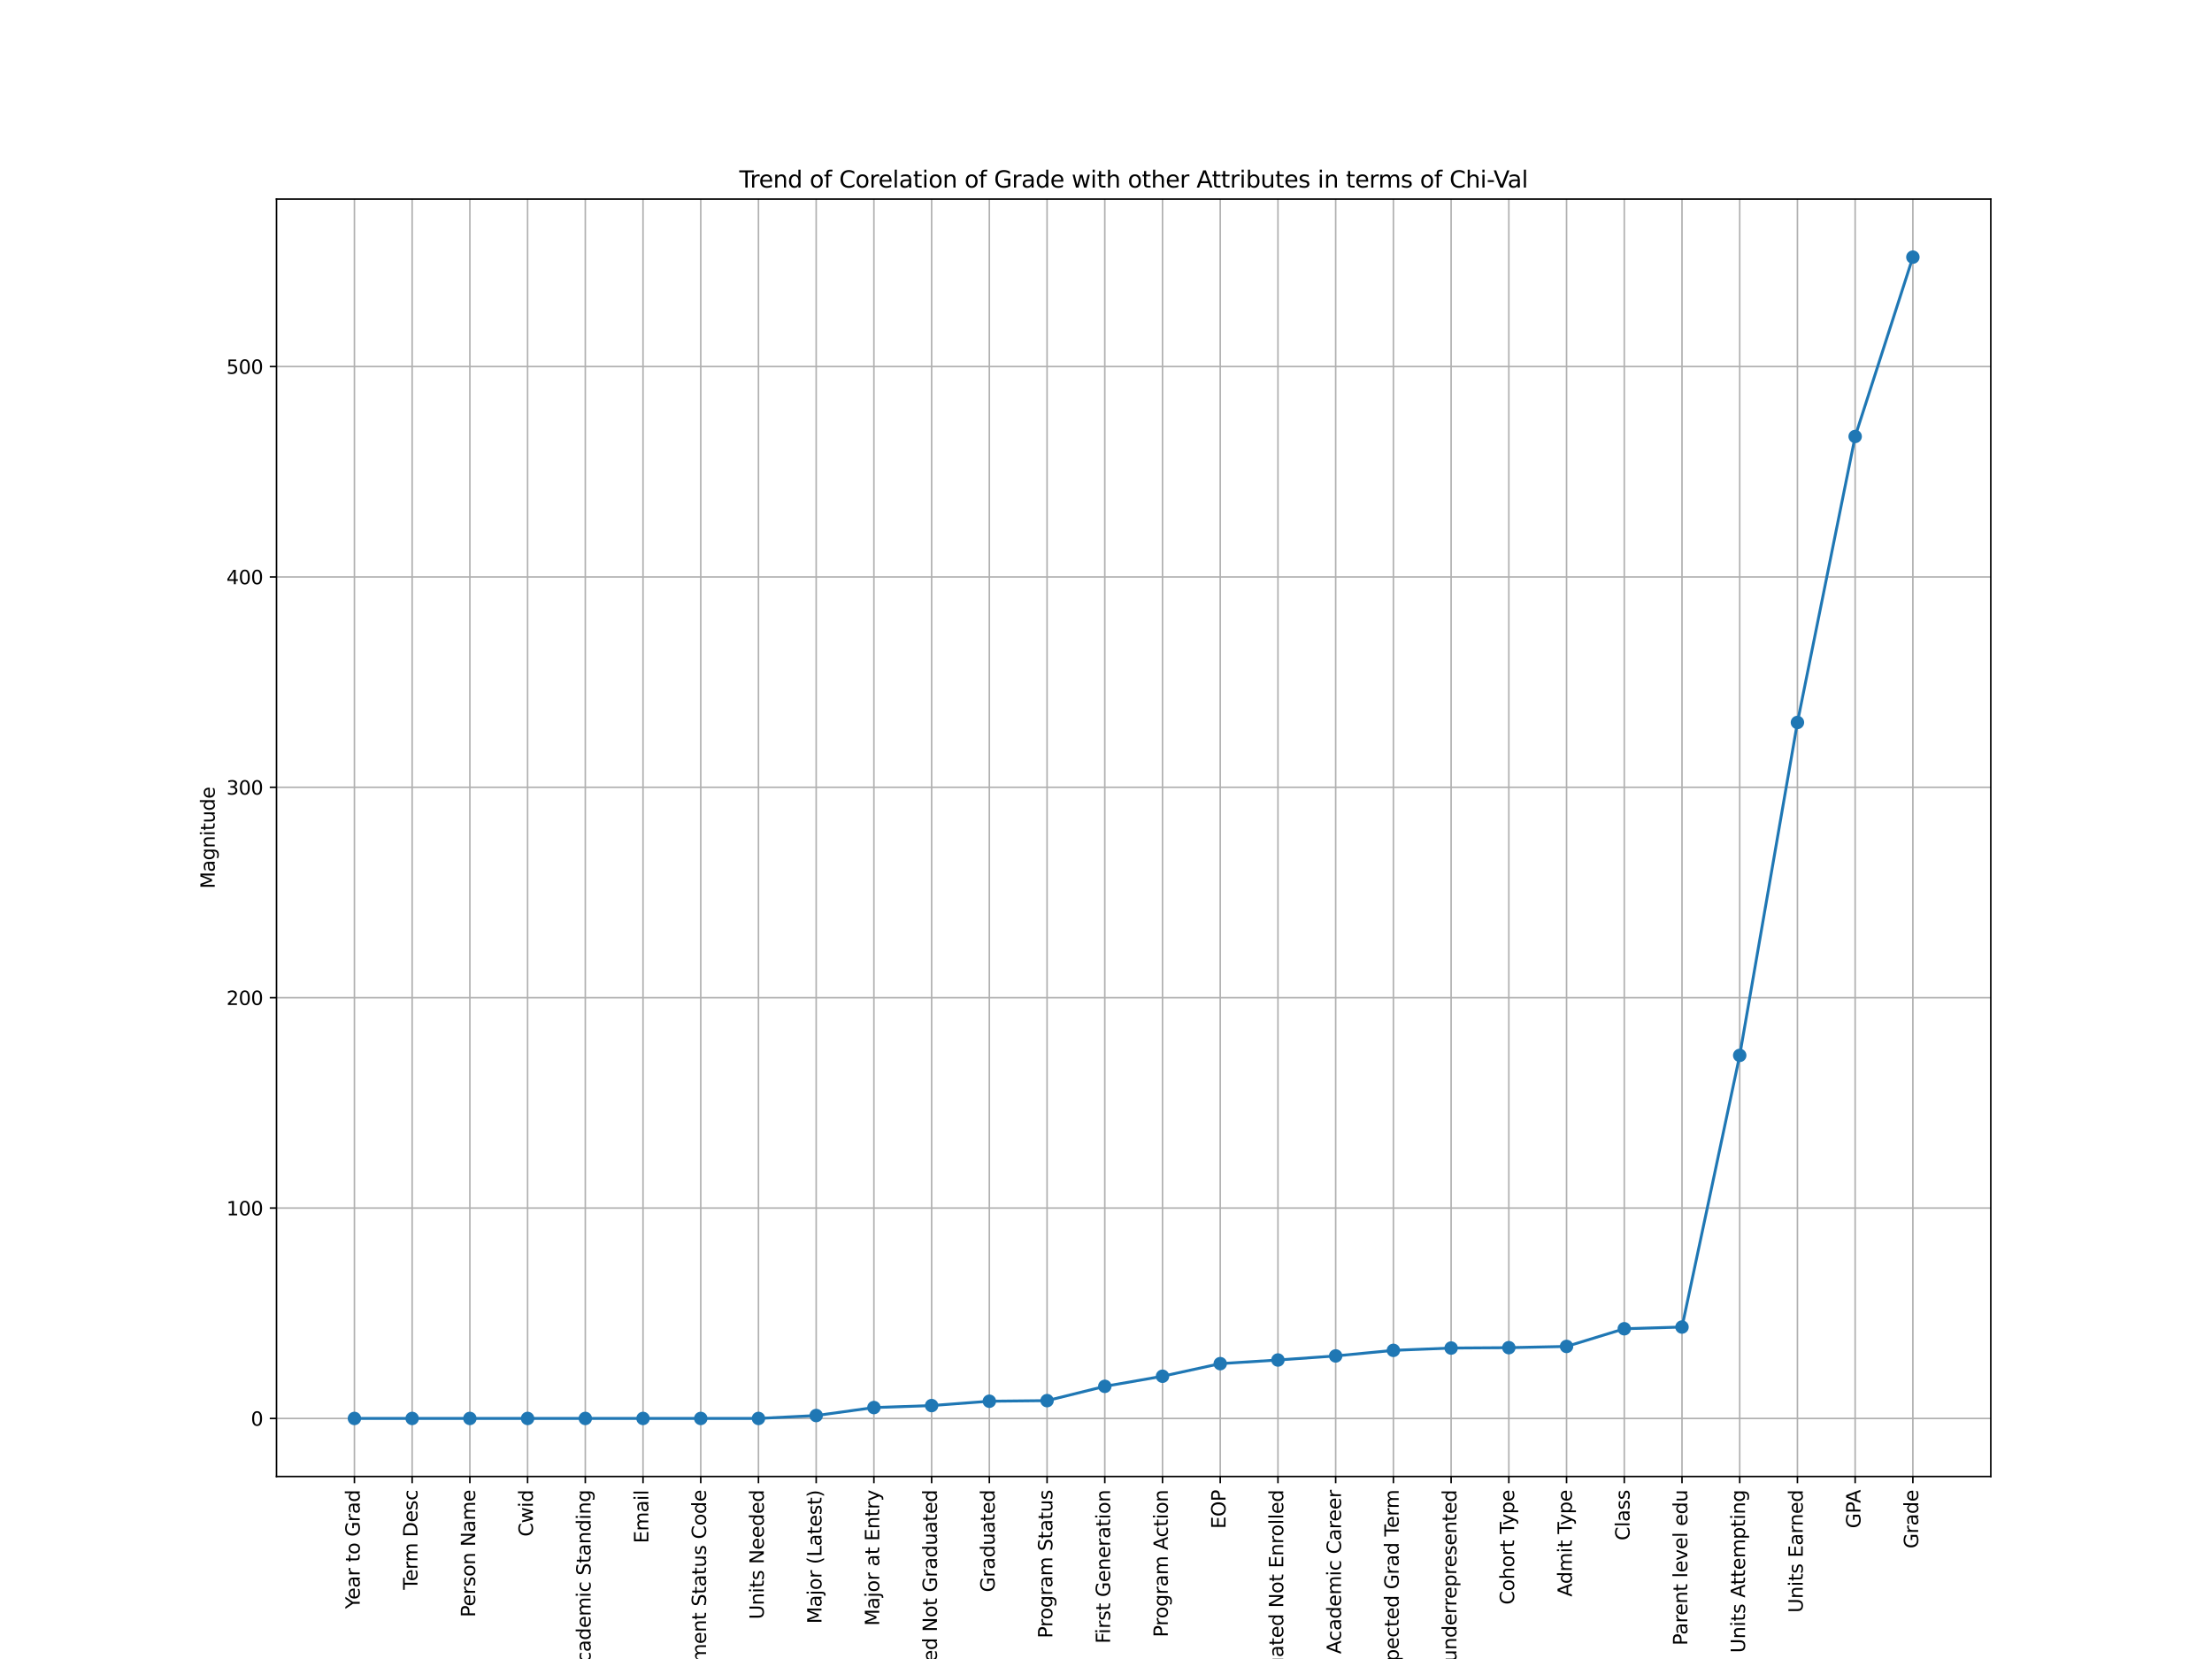 <?xml version="1.0" encoding="utf-8" standalone="no"?>
<!DOCTYPE svg PUBLIC "-//W3C//DTD SVG 1.1//EN"
  "http://www.w3.org/Graphics/SVG/1.1/DTD/svg11.dtd">
<svg xmlns:xlink="http://www.w3.org/1999/xlink" width="1152pt" height="864pt" viewBox="0 0 1152 864" xmlns="http://www.w3.org/2000/svg" version="1.1">
 <defs>
  <style type="text/css">*{stroke-linejoin: round; stroke-linecap: butt}</style>
 </defs>
 <g id="figure_1">
  <g id="patch_1">
   <path d="M 0 864 
L 1152 864 
L 1152 0 
L 0 0 
z
" style="fill: #ffffff"/>
  </g>
  <g id="axes_1">
   <g id="patch_2">
    <path d="M 144 768.96 
L 1036.8 768.96 
L 1036.8 103.68 
L 144 103.68 
z
" style="fill: #ffffff"/>
   </g>
   <g id="matplotlib.axis_1">
    <g id="xtick_1">
     <g id="line2d_1">
      <path d="M 184.582 768.96 
L 184.582 103.68 
" clip-path="url(#pc6166ad519)" style="fill: none; stroke: #b0b0b0; stroke-width: 0.8; stroke-linecap: square"/>
     </g>
     <g id="line2d_2">
      <defs>
       <path id="m2b6455d838" d="M 0 0 
L 0 3.5 
" style="stroke: #000000; stroke-width: 0.8"/>
      </defs>
      <g>
       <use xlink:href="#m2b6455d838" x="184.582" y="768.96" style="stroke: #000000; stroke-width: 0.8"/>
      </g>
     </g>
     <g id="text_1">
      <!-- Year to Grad -->
      <g transform="translate(187.341 837.866) rotate(-90) scale(0.1 -0.1)">
       <defs>
        <path id="DejaVuSans-59" d="M -13 4666 
L 666 4666 
L 1959 2747 
L 3244 4666 
L 3922 4666 
L 2272 2222 
L 2272 0 
L 1638 0 
L 1638 2222 
L -13 4666 
z
" transform="scale(0.016)"/>
        <path id="DejaVuSans-65" d="M 3597 1894 
L 3597 1613 
L 953 1613 
Q 991 1019 1311 708 
Q 1631 397 2203 397 
Q 2534 397 2845 478 
Q 3156 559 3463 722 
L 3463 178 
Q 3153 47 2828 -22 
Q 2503 -91 2169 -91 
Q 1331 -91 842 396 
Q 353 884 353 1716 
Q 353 2575 817 3079 
Q 1281 3584 2069 3584 
Q 2775 3584 3186 3129 
Q 3597 2675 3597 1894 
z
M 3022 2063 
Q 3016 2534 2758 2815 
Q 2500 3097 2075 3097 
Q 1594 3097 1305 2825 
Q 1016 2553 972 2059 
L 3022 2063 
z
" transform="scale(0.016)"/>
        <path id="DejaVuSans-61" d="M 2194 1759 
Q 1497 1759 1228 1600 
Q 959 1441 959 1056 
Q 959 750 1161 570 
Q 1363 391 1709 391 
Q 2188 391 2477 730 
Q 2766 1069 2766 1631 
L 2766 1759 
L 2194 1759 
z
M 3341 1997 
L 3341 0 
L 2766 0 
L 2766 531 
Q 2569 213 2275 61 
Q 1981 -91 1556 -91 
Q 1019 -91 701 211 
Q 384 513 384 1019 
Q 384 1609 779 1909 
Q 1175 2209 1959 2209 
L 2766 2209 
L 2766 2266 
Q 2766 2663 2505 2880 
Q 2244 3097 1772 3097 
Q 1472 3097 1187 3025 
Q 903 2953 641 2809 
L 641 3341 
Q 956 3463 1253 3523 
Q 1550 3584 1831 3584 
Q 2591 3584 2966 3190 
Q 3341 2797 3341 1997 
z
" transform="scale(0.016)"/>
        <path id="DejaVuSans-72" d="M 2631 2963 
Q 2534 3019 2420 3045 
Q 2306 3072 2169 3072 
Q 1681 3072 1420 2755 
Q 1159 2438 1159 1844 
L 1159 0 
L 581 0 
L 581 3500 
L 1159 3500 
L 1159 2956 
Q 1341 3275 1631 3429 
Q 1922 3584 2338 3584 
Q 2397 3584 2469 3576 
Q 2541 3569 2628 3553 
L 2631 2963 
z
" transform="scale(0.016)"/>
        <path id="DejaVuSans-20" transform="scale(0.016)"/>
        <path id="DejaVuSans-74" d="M 1172 4494 
L 1172 3500 
L 2356 3500 
L 2356 3053 
L 1172 3053 
L 1172 1153 
Q 1172 725 1289 603 
Q 1406 481 1766 481 
L 2356 481 
L 2356 0 
L 1766 0 
Q 1100 0 847 248 
Q 594 497 594 1153 
L 594 3053 
L 172 3053 
L 172 3500 
L 594 3500 
L 594 4494 
L 1172 4494 
z
" transform="scale(0.016)"/>
        <path id="DejaVuSans-6f" d="M 1959 3097 
Q 1497 3097 1228 2736 
Q 959 2375 959 1747 
Q 959 1119 1226 758 
Q 1494 397 1959 397 
Q 2419 397 2687 759 
Q 2956 1122 2956 1747 
Q 2956 2369 2687 2733 
Q 2419 3097 1959 3097 
z
M 1959 3584 
Q 2709 3584 3137 3096 
Q 3566 2609 3566 1747 
Q 3566 888 3137 398 
Q 2709 -91 1959 -91 
Q 1206 -91 779 398 
Q 353 888 353 1747 
Q 353 2609 779 3096 
Q 1206 3584 1959 3584 
z
" transform="scale(0.016)"/>
        <path id="DejaVuSans-47" d="M 3809 666 
L 3809 1919 
L 2778 1919 
L 2778 2438 
L 4434 2438 
L 4434 434 
Q 4069 175 3628 42 
Q 3188 -91 2688 -91 
Q 1594 -91 976 548 
Q 359 1188 359 2328 
Q 359 3472 976 4111 
Q 1594 4750 2688 4750 
Q 3144 4750 3555 4637 
Q 3966 4525 4313 4306 
L 4313 3634 
Q 3963 3931 3569 4081 
Q 3175 4231 2741 4231 
Q 1884 4231 1454 3753 
Q 1025 3275 1025 2328 
Q 1025 1384 1454 906 
Q 1884 428 2741 428 
Q 3075 428 3337 486 
Q 3600 544 3809 666 
z
" transform="scale(0.016)"/>
        <path id="DejaVuSans-64" d="M 2906 2969 
L 2906 4863 
L 3481 4863 
L 3481 0 
L 2906 0 
L 2906 525 
Q 2725 213 2448 61 
Q 2172 -91 1784 -91 
Q 1150 -91 751 415 
Q 353 922 353 1747 
Q 353 2572 751 3078 
Q 1150 3584 1784 3584 
Q 2172 3584 2448 3432 
Q 2725 3281 2906 2969 
z
M 947 1747 
Q 947 1113 1208 752 
Q 1469 391 1925 391 
Q 2381 391 2643 752 
Q 2906 1113 2906 1747 
Q 2906 2381 2643 2742 
Q 2381 3103 1925 3103 
Q 1469 3103 1208 2742 
Q 947 2381 947 1747 
z
" transform="scale(0.016)"/>
       </defs>
       <use xlink:href="#DejaVuSans-59"/>
       <use xlink:href="#DejaVuSans-65" x="47.834"/>
       <use xlink:href="#DejaVuSans-61" x="109.357"/>
       <use xlink:href="#DejaVuSans-72" x="170.637"/>
       <use xlink:href="#DejaVuSans-20" x="211.75"/>
       <use xlink:href="#DejaVuSans-74" x="243.537"/>
       <use xlink:href="#DejaVuSans-6f" x="282.746"/>
       <use xlink:href="#DejaVuSans-20" x="343.928"/>
       <use xlink:href="#DejaVuSans-47" x="375.715"/>
       <use xlink:href="#DejaVuSans-72" x="453.205"/>
       <use xlink:href="#DejaVuSans-61" x="494.318"/>
       <use xlink:href="#DejaVuSans-64" x="555.598"/>
      </g>
     </g>
    </g>
    <g id="xtick_2">
     <g id="line2d_3">
      <path d="M 214.642 768.96 
L 214.642 103.68 
" clip-path="url(#pc6166ad519)" style="fill: none; stroke: #b0b0b0; stroke-width: 0.8; stroke-linecap: square"/>
     </g>
     <g id="line2d_4">
      <g>
       <use xlink:href="#m2b6455d838" x="214.642" y="768.96" style="stroke: #000000; stroke-width: 0.8"/>
      </g>
     </g>
     <g id="text_2">
      <!-- Term Desc -->
      <g transform="translate(217.402 827.937) rotate(-90) scale(0.1 -0.1)">
       <defs>
        <path id="DejaVuSans-54" d="M -19 4666 
L 3928 4666 
L 3928 4134 
L 2272 4134 
L 2272 0 
L 1638 0 
L 1638 4134 
L -19 4134 
L -19 4666 
z
" transform="scale(0.016)"/>
        <path id="DejaVuSans-6d" d="M 3328 2828 
Q 3544 3216 3844 3400 
Q 4144 3584 4550 3584 
Q 5097 3584 5394 3201 
Q 5691 2819 5691 2113 
L 5691 0 
L 5113 0 
L 5113 2094 
Q 5113 2597 4934 2840 
Q 4756 3084 4391 3084 
Q 3944 3084 3684 2787 
Q 3425 2491 3425 1978 
L 3425 0 
L 2847 0 
L 2847 2094 
Q 2847 2600 2669 2842 
Q 2491 3084 2119 3084 
Q 1678 3084 1418 2786 
Q 1159 2488 1159 1978 
L 1159 0 
L 581 0 
L 581 3500 
L 1159 3500 
L 1159 2956 
Q 1356 3278 1631 3431 
Q 1906 3584 2284 3584 
Q 2666 3584 2933 3390 
Q 3200 3197 3328 2828 
z
" transform="scale(0.016)"/>
        <path id="DejaVuSans-44" d="M 1259 4147 
L 1259 519 
L 2022 519 
Q 2988 519 3436 956 
Q 3884 1394 3884 2338 
Q 3884 3275 3436 3711 
Q 2988 4147 2022 4147 
L 1259 4147 
z
M 628 4666 
L 1925 4666 
Q 3281 4666 3915 4102 
Q 4550 3538 4550 2338 
Q 4550 1131 3912 565 
Q 3275 0 1925 0 
L 628 0 
L 628 4666 
z
" transform="scale(0.016)"/>
        <path id="DejaVuSans-73" d="M 2834 3397 
L 2834 2853 
Q 2591 2978 2328 3040 
Q 2066 3103 1784 3103 
Q 1356 3103 1142 2972 
Q 928 2841 928 2578 
Q 928 2378 1081 2264 
Q 1234 2150 1697 2047 
L 1894 2003 
Q 2506 1872 2764 1633 
Q 3022 1394 3022 966 
Q 3022 478 2636 193 
Q 2250 -91 1575 -91 
Q 1294 -91 989 -36 
Q 684 19 347 128 
L 347 722 
Q 666 556 975 473 
Q 1284 391 1588 391 
Q 1994 391 2212 530 
Q 2431 669 2431 922 
Q 2431 1156 2273 1281 
Q 2116 1406 1581 1522 
L 1381 1569 
Q 847 1681 609 1914 
Q 372 2147 372 2553 
Q 372 3047 722 3315 
Q 1072 3584 1716 3584 
Q 2034 3584 2315 3537 
Q 2597 3491 2834 3397 
z
" transform="scale(0.016)"/>
        <path id="DejaVuSans-63" d="M 3122 3366 
L 3122 2828 
Q 2878 2963 2633 3030 
Q 2388 3097 2138 3097 
Q 1578 3097 1268 2742 
Q 959 2388 959 1747 
Q 959 1106 1268 751 
Q 1578 397 2138 397 
Q 2388 397 2633 464 
Q 2878 531 3122 666 
L 3122 134 
Q 2881 22 2623 -34 
Q 2366 -91 2075 -91 
Q 1284 -91 818 406 
Q 353 903 353 1747 
Q 353 2603 823 3093 
Q 1294 3584 2113 3584 
Q 2378 3584 2631 3529 
Q 2884 3475 3122 3366 
z
" transform="scale(0.016)"/>
       </defs>
       <use xlink:href="#DejaVuSans-54"/>
       <use xlink:href="#DejaVuSans-65" x="44.084"/>
       <use xlink:href="#DejaVuSans-72" x="105.607"/>
       <use xlink:href="#DejaVuSans-6d" x="144.971"/>
       <use xlink:href="#DejaVuSans-20" x="242.383"/>
       <use xlink:href="#DejaVuSans-44" x="274.17"/>
       <use xlink:href="#DejaVuSans-65" x="351.172"/>
       <use xlink:href="#DejaVuSans-73" x="412.695"/>
       <use xlink:href="#DejaVuSans-63" x="464.795"/>
      </g>
     </g>
    </g>
    <g id="xtick_3">
     <g id="line2d_5">
      <path d="M 244.703 768.96 
L 244.703 103.68 
" clip-path="url(#pc6166ad519)" style="fill: none; stroke: #b0b0b0; stroke-width: 0.8; stroke-linecap: square"/>
     </g>
     <g id="line2d_6">
      <g>
       <use xlink:href="#m2b6455d838" x="244.703" y="768.96" style="stroke: #000000; stroke-width: 0.8"/>
      </g>
     </g>
     <g id="text_3">
      <!-- Person Name -->
      <g transform="translate(247.462 842.238) rotate(-90) scale(0.1 -0.1)">
       <defs>
        <path id="DejaVuSans-50" d="M 1259 4147 
L 1259 2394 
L 2053 2394 
Q 2494 2394 2734 2622 
Q 2975 2850 2975 3272 
Q 2975 3691 2734 3919 
Q 2494 4147 2053 4147 
L 1259 4147 
z
M 628 4666 
L 2053 4666 
Q 2838 4666 3239 4311 
Q 3641 3956 3641 3272 
Q 3641 2581 3239 2228 
Q 2838 1875 2053 1875 
L 1259 1875 
L 1259 0 
L 628 0 
L 628 4666 
z
" transform="scale(0.016)"/>
        <path id="DejaVuSans-6e" d="M 3513 2113 
L 3513 0 
L 2938 0 
L 2938 2094 
Q 2938 2591 2744 2837 
Q 2550 3084 2163 3084 
Q 1697 3084 1428 2787 
Q 1159 2491 1159 1978 
L 1159 0 
L 581 0 
L 581 3500 
L 1159 3500 
L 1159 2956 
Q 1366 3272 1645 3428 
Q 1925 3584 2291 3584 
Q 2894 3584 3203 3211 
Q 3513 2838 3513 2113 
z
" transform="scale(0.016)"/>
        <path id="DejaVuSans-4e" d="M 628 4666 
L 1478 4666 
L 3547 763 
L 3547 4666 
L 4159 4666 
L 4159 0 
L 3309 0 
L 1241 3903 
L 1241 0 
L 628 0 
L 628 4666 
z
" transform="scale(0.016)"/>
       </defs>
       <use xlink:href="#DejaVuSans-50"/>
       <use xlink:href="#DejaVuSans-65" x="56.678"/>
       <use xlink:href="#DejaVuSans-72" x="118.201"/>
       <use xlink:href="#DejaVuSans-73" x="159.314"/>
       <use xlink:href="#DejaVuSans-6f" x="211.414"/>
       <use xlink:href="#DejaVuSans-6e" x="272.596"/>
       <use xlink:href="#DejaVuSans-20" x="335.975"/>
       <use xlink:href="#DejaVuSans-4e" x="367.762"/>
       <use xlink:href="#DejaVuSans-61" x="442.566"/>
       <use xlink:href="#DejaVuSans-6d" x="503.846"/>
       <use xlink:href="#DejaVuSans-65" x="601.258"/>
      </g>
     </g>
    </g>
    <g id="xtick_4">
     <g id="line2d_7">
      <path d="M 274.764 768.96 
L 274.764 103.68 
" clip-path="url(#pc6166ad519)" style="fill: none; stroke: #b0b0b0; stroke-width: 0.8; stroke-linecap: square"/>
     </g>
     <g id="line2d_8">
      <g>
       <use xlink:href="#m2b6455d838" x="274.764" y="768.96" style="stroke: #000000; stroke-width: 0.8"/>
      </g>
     </g>
     <g id="text_4">
      <!-- Cwid -->
      <g transform="translate(277.523 800.247) rotate(-90) scale(0.1 -0.1)">
       <defs>
        <path id="DejaVuSans-43" d="M 4122 4306 
L 4122 3641 
Q 3803 3938 3442 4084 
Q 3081 4231 2675 4231 
Q 1875 4231 1450 3742 
Q 1025 3253 1025 2328 
Q 1025 1406 1450 917 
Q 1875 428 2675 428 
Q 3081 428 3442 575 
Q 3803 722 4122 1019 
L 4122 359 
Q 3791 134 3420 21 
Q 3050 -91 2638 -91 
Q 1578 -91 968 557 
Q 359 1206 359 2328 
Q 359 3453 968 4101 
Q 1578 4750 2638 4750 
Q 3056 4750 3426 4639 
Q 3797 4528 4122 4306 
z
" transform="scale(0.016)"/>
        <path id="DejaVuSans-77" d="M 269 3500 
L 844 3500 
L 1563 769 
L 2278 3500 
L 2956 3500 
L 3675 769 
L 4391 3500 
L 4966 3500 
L 4050 0 
L 3372 0 
L 2619 2869 
L 1863 0 
L 1184 0 
L 269 3500 
z
" transform="scale(0.016)"/>
        <path id="DejaVuSans-69" d="M 603 3500 
L 1178 3500 
L 1178 0 
L 603 0 
L 603 3500 
z
M 603 4863 
L 1178 4863 
L 1178 4134 
L 603 4134 
L 603 4863 
z
" transform="scale(0.016)"/>
       </defs>
       <use xlink:href="#DejaVuSans-43"/>
       <use xlink:href="#DejaVuSans-77" x="69.824"/>
       <use xlink:href="#DejaVuSans-69" x="151.611"/>
       <use xlink:href="#DejaVuSans-64" x="179.395"/>
      </g>
     </g>
    </g>
    <g id="xtick_5">
     <g id="line2d_9">
      <path d="M 304.824 768.96 
L 304.824 103.68 
" clip-path="url(#pc6166ad519)" style="fill: none; stroke: #b0b0b0; stroke-width: 0.8; stroke-linecap: square"/>
     </g>
     <g id="line2d_10">
      <g>
       <use xlink:href="#m2b6455d838" x="304.824" y="768.96" style="stroke: #000000; stroke-width: 0.8"/>
      </g>
     </g>
     <g id="text_5">
      <!-- Academic Standing -->
      <g transform="translate(307.584 872.496) rotate(-90) scale(0.1 -0.1)">
       <defs>
        <path id="DejaVuSans-41" d="M 2188 4044 
L 1331 1722 
L 3047 1722 
L 2188 4044 
z
M 1831 4666 
L 2547 4666 
L 4325 0 
L 3669 0 
L 3244 1197 
L 1141 1197 
L 716 0 
L 50 0 
L 1831 4666 
z
" transform="scale(0.016)"/>
        <path id="DejaVuSans-53" d="M 3425 4513 
L 3425 3897 
Q 3066 4069 2747 4153 
Q 2428 4238 2131 4238 
Q 1616 4238 1336 4038 
Q 1056 3838 1056 3469 
Q 1056 3159 1242 3001 
Q 1428 2844 1947 2747 
L 2328 2669 
Q 3034 2534 3370 2195 
Q 3706 1856 3706 1288 
Q 3706 609 3251 259 
Q 2797 -91 1919 -91 
Q 1588 -91 1214 -16 
Q 841 59 441 206 
L 441 856 
Q 825 641 1194 531 
Q 1563 422 1919 422 
Q 2459 422 2753 634 
Q 3047 847 3047 1241 
Q 3047 1584 2836 1778 
Q 2625 1972 2144 2069 
L 1759 2144 
Q 1053 2284 737 2584 
Q 422 2884 422 3419 
Q 422 4038 858 4394 
Q 1294 4750 2059 4750 
Q 2388 4750 2728 4690 
Q 3069 4631 3425 4513 
z
" transform="scale(0.016)"/>
        <path id="DejaVuSans-67" d="M 2906 1791 
Q 2906 2416 2648 2759 
Q 2391 3103 1925 3103 
Q 1463 3103 1205 2759 
Q 947 2416 947 1791 
Q 947 1169 1205 825 
Q 1463 481 1925 481 
Q 2391 481 2648 825 
Q 2906 1169 2906 1791 
z
M 3481 434 
Q 3481 -459 3084 -895 
Q 2688 -1331 1869 -1331 
Q 1566 -1331 1297 -1286 
Q 1028 -1241 775 -1147 
L 775 -588 
Q 1028 -725 1275 -790 
Q 1522 -856 1778 -856 
Q 2344 -856 2625 -561 
Q 2906 -266 2906 331 
L 2906 616 
Q 2728 306 2450 153 
Q 2172 0 1784 0 
Q 1141 0 747 490 
Q 353 981 353 1791 
Q 353 2603 747 3093 
Q 1141 3584 1784 3584 
Q 2172 3584 2450 3431 
Q 2728 3278 2906 2969 
L 2906 3500 
L 3481 3500 
L 3481 434 
z
" transform="scale(0.016)"/>
       </defs>
       <use xlink:href="#DejaVuSans-41"/>
       <use xlink:href="#DejaVuSans-63" x="66.658"/>
       <use xlink:href="#DejaVuSans-61" x="121.639"/>
       <use xlink:href="#DejaVuSans-64" x="182.918"/>
       <use xlink:href="#DejaVuSans-65" x="246.395"/>
       <use xlink:href="#DejaVuSans-6d" x="307.918"/>
       <use xlink:href="#DejaVuSans-69" x="405.33"/>
       <use xlink:href="#DejaVuSans-63" x="433.113"/>
       <use xlink:href="#DejaVuSans-20" x="488.094"/>
       <use xlink:href="#DejaVuSans-53" x="519.881"/>
       <use xlink:href="#DejaVuSans-74" x="583.357"/>
       <use xlink:href="#DejaVuSans-61" x="622.566"/>
       <use xlink:href="#DejaVuSans-6e" x="683.846"/>
       <use xlink:href="#DejaVuSans-64" x="747.225"/>
       <use xlink:href="#DejaVuSans-69" x="810.701"/>
       <use xlink:href="#DejaVuSans-6e" x="838.484"/>
       <use xlink:href="#DejaVuSans-67" x="901.863"/>
      </g>
     </g>
    </g>
    <g id="xtick_6">
     <g id="line2d_11">
      <path d="M 334.885 768.96 
L 334.885 103.68 
" clip-path="url(#pc6166ad519)" style="fill: none; stroke: #b0b0b0; stroke-width: 0.8; stroke-linecap: square"/>
     </g>
     <g id="line2d_12">
      <g>
       <use xlink:href="#m2b6455d838" x="334.885" y="768.96" style="stroke: #000000; stroke-width: 0.8"/>
      </g>
     </g>
     <g id="text_6">
      <!-- Email -->
      <g transform="translate(337.644 803.704) rotate(-90) scale(0.1 -0.1)">
       <defs>
        <path id="DejaVuSans-45" d="M 628 4666 
L 3578 4666 
L 3578 4134 
L 1259 4134 
L 1259 2753 
L 3481 2753 
L 3481 2222 
L 1259 2222 
L 1259 531 
L 3634 531 
L 3634 0 
L 628 0 
L 628 4666 
z
" transform="scale(0.016)"/>
        <path id="DejaVuSans-6c" d="M 603 4863 
L 1178 4863 
L 1178 0 
L 603 0 
L 603 4863 
z
" transform="scale(0.016)"/>
       </defs>
       <use xlink:href="#DejaVuSans-45"/>
       <use xlink:href="#DejaVuSans-6d" x="63.184"/>
       <use xlink:href="#DejaVuSans-61" x="160.596"/>
       <use xlink:href="#DejaVuSans-69" x="221.875"/>
       <use xlink:href="#DejaVuSans-6c" x="249.658"/>
      </g>
     </g>
    </g>
    <g id="xtick_7">
     <g id="line2d_13">
      <path d="M 364.945 768.96 
L 364.945 103.68 
" clip-path="url(#pc6166ad519)" style="fill: none; stroke: #b0b0b0; stroke-width: 0.8; stroke-linecap: square"/>
     </g>
     <g id="line2d_14">
      <g>
       <use xlink:href="#m2b6455d838" x="364.945" y="768.96" style="stroke: #000000; stroke-width: 0.8"/>
      </g>
     </g>
     <g id="text_7">
      <!-- Enrollment Status Code -->
      <g transform="translate(367.705 894.152) rotate(-90) scale(0.1 -0.1)">
       <defs>
        <path id="DejaVuSans-75" d="M 544 1381 
L 544 3500 
L 1119 3500 
L 1119 1403 
Q 1119 906 1312 657 
Q 1506 409 1894 409 
Q 2359 409 2629 706 
Q 2900 1003 2900 1516 
L 2900 3500 
L 3475 3500 
L 3475 0 
L 2900 0 
L 2900 538 
Q 2691 219 2414 64 
Q 2138 -91 1772 -91 
Q 1169 -91 856 284 
Q 544 659 544 1381 
z
M 1991 3584 
L 1991 3584 
z
" transform="scale(0.016)"/>
       </defs>
       <use xlink:href="#DejaVuSans-45"/>
       <use xlink:href="#DejaVuSans-6e" x="63.184"/>
       <use xlink:href="#DejaVuSans-72" x="126.562"/>
       <use xlink:href="#DejaVuSans-6f" x="165.426"/>
       <use xlink:href="#DejaVuSans-6c" x="226.607"/>
       <use xlink:href="#DejaVuSans-6c" x="254.391"/>
       <use xlink:href="#DejaVuSans-6d" x="282.174"/>
       <use xlink:href="#DejaVuSans-65" x="379.586"/>
       <use xlink:href="#DejaVuSans-6e" x="441.109"/>
       <use xlink:href="#DejaVuSans-74" x="504.488"/>
       <use xlink:href="#DejaVuSans-20" x="543.697"/>
       <use xlink:href="#DejaVuSans-53" x="575.484"/>
       <use xlink:href="#DejaVuSans-74" x="638.961"/>
       <use xlink:href="#DejaVuSans-61" x="678.17"/>
       <use xlink:href="#DejaVuSans-74" x="739.449"/>
       <use xlink:href="#DejaVuSans-75" x="778.658"/>
       <use xlink:href="#DejaVuSans-73" x="842.037"/>
       <use xlink:href="#DejaVuSans-20" x="894.137"/>
       <use xlink:href="#DejaVuSans-43" x="925.924"/>
       <use xlink:href="#DejaVuSans-6f" x="995.748"/>
       <use xlink:href="#DejaVuSans-64" x="1056.93"/>
       <use xlink:href="#DejaVuSans-65" x="1120.406"/>
      </g>
     </g>
    </g>
    <g id="xtick_8">
     <g id="line2d_15">
      <path d="M 395.006 768.96 
L 395.006 103.68 
" clip-path="url(#pc6166ad519)" style="fill: none; stroke: #b0b0b0; stroke-width: 0.8; stroke-linecap: square"/>
     </g>
     <g id="line2d_16">
      <g>
       <use xlink:href="#m2b6455d838" x="395.006" y="768.96" style="stroke: #000000; stroke-width: 0.8"/>
      </g>
     </g>
     <g id="text_8">
      <!-- Units Needed -->
      <g transform="translate(397.765 843.34) rotate(-90) scale(0.1 -0.1)">
       <defs>
        <path id="DejaVuSans-55" d="M 556 4666 
L 1191 4666 
L 1191 1831 
Q 1191 1081 1462 751 
Q 1734 422 2344 422 
Q 2950 422 3222 751 
Q 3494 1081 3494 1831 
L 3494 4666 
L 4128 4666 
L 4128 1753 
Q 4128 841 3676 375 
Q 3225 -91 2344 -91 
Q 1459 -91 1007 375 
Q 556 841 556 1753 
L 556 4666 
z
" transform="scale(0.016)"/>
       </defs>
       <use xlink:href="#DejaVuSans-55"/>
       <use xlink:href="#DejaVuSans-6e" x="73.193"/>
       <use xlink:href="#DejaVuSans-69" x="136.572"/>
       <use xlink:href="#DejaVuSans-74" x="164.355"/>
       <use xlink:href="#DejaVuSans-73" x="203.564"/>
       <use xlink:href="#DejaVuSans-20" x="255.664"/>
       <use xlink:href="#DejaVuSans-4e" x="287.451"/>
       <use xlink:href="#DejaVuSans-65" x="362.256"/>
       <use xlink:href="#DejaVuSans-65" x="423.779"/>
       <use xlink:href="#DejaVuSans-64" x="485.303"/>
       <use xlink:href="#DejaVuSans-65" x="548.779"/>
       <use xlink:href="#DejaVuSans-64" x="610.303"/>
      </g>
     </g>
    </g>
    <g id="xtick_9">
     <g id="line2d_17">
      <path d="M 425.067 768.96 
L 425.067 103.68 
" clip-path="url(#pc6166ad519)" style="fill: none; stroke: #b0b0b0; stroke-width: 0.8; stroke-linecap: square"/>
     </g>
     <g id="line2d_18">
      <g>
       <use xlink:href="#m2b6455d838" x="425.067" y="768.96" style="stroke: #000000; stroke-width: 0.8"/>
      </g>
     </g>
     <g id="text_9">
      <!-- Major (Latest) -->
      <g transform="translate(427.826 845.608) rotate(-90) scale(0.1 -0.1)">
       <defs>
        <path id="DejaVuSans-4d" d="M 628 4666 
L 1569 4666 
L 2759 1491 
L 3956 4666 
L 4897 4666 
L 4897 0 
L 4281 0 
L 4281 4097 
L 3078 897 
L 2444 897 
L 1241 4097 
L 1241 0 
L 628 0 
L 628 4666 
z
" transform="scale(0.016)"/>
        <path id="DejaVuSans-6a" d="M 603 3500 
L 1178 3500 
L 1178 -63 
Q 1178 -731 923 -1031 
Q 669 -1331 103 -1331 
L -116 -1331 
L -116 -844 
L 38 -844 
Q 366 -844 484 -692 
Q 603 -541 603 -63 
L 603 3500 
z
M 603 4863 
L 1178 4863 
L 1178 4134 
L 603 4134 
L 603 4863 
z
" transform="scale(0.016)"/>
        <path id="DejaVuSans-28" d="M 1984 4856 
Q 1566 4138 1362 3434 
Q 1159 2731 1159 2009 
Q 1159 1288 1364 580 
Q 1569 -128 1984 -844 
L 1484 -844 
Q 1016 -109 783 600 
Q 550 1309 550 2009 
Q 550 2706 781 3412 
Q 1013 4119 1484 4856 
L 1984 4856 
z
" transform="scale(0.016)"/>
        <path id="DejaVuSans-4c" d="M 628 4666 
L 1259 4666 
L 1259 531 
L 3531 531 
L 3531 0 
L 628 0 
L 628 4666 
z
" transform="scale(0.016)"/>
        <path id="DejaVuSans-29" d="M 513 4856 
L 1013 4856 
Q 1481 4119 1714 3412 
Q 1947 2706 1947 2009 
Q 1947 1309 1714 600 
Q 1481 -109 1013 -844 
L 513 -844 
Q 928 -128 1133 580 
Q 1338 1288 1338 2009 
Q 1338 2731 1133 3434 
Q 928 4138 513 4856 
z
" transform="scale(0.016)"/>
       </defs>
       <use xlink:href="#DejaVuSans-4d"/>
       <use xlink:href="#DejaVuSans-61" x="86.279"/>
       <use xlink:href="#DejaVuSans-6a" x="147.559"/>
       <use xlink:href="#DejaVuSans-6f" x="175.342"/>
       <use xlink:href="#DejaVuSans-72" x="236.523"/>
       <use xlink:href="#DejaVuSans-20" x="277.637"/>
       <use xlink:href="#DejaVuSans-28" x="309.424"/>
       <use xlink:href="#DejaVuSans-4c" x="348.438"/>
       <use xlink:href="#DejaVuSans-61" x="404.15"/>
       <use xlink:href="#DejaVuSans-74" x="465.43"/>
       <use xlink:href="#DejaVuSans-65" x="504.639"/>
       <use xlink:href="#DejaVuSans-73" x="566.162"/>
       <use xlink:href="#DejaVuSans-74" x="618.262"/>
       <use xlink:href="#DejaVuSans-29" x="657.471"/>
      </g>
     </g>
    </g>
    <g id="xtick_10">
     <g id="line2d_19">
      <path d="M 455.127 768.96 
L 455.127 103.68 
" clip-path="url(#pc6166ad519)" style="fill: none; stroke: #b0b0b0; stroke-width: 0.8; stroke-linecap: square"/>
     </g>
     <g id="line2d_20">
      <g>
       <use xlink:href="#m2b6455d838" x="455.127" y="768.96" style="stroke: #000000; stroke-width: 0.8"/>
      </g>
     </g>
     <g id="text_10">
      <!-- Major at Entry -->
      <g transform="translate(457.887 846.735) rotate(-90) scale(0.1 -0.1)">
       <defs>
        <path id="DejaVuSans-79" d="M 2059 -325 
Q 1816 -950 1584 -1140 
Q 1353 -1331 966 -1331 
L 506 -1331 
L 506 -850 
L 844 -850 
Q 1081 -850 1212 -737 
Q 1344 -625 1503 -206 
L 1606 56 
L 191 3500 
L 800 3500 
L 1894 763 
L 2988 3500 
L 3597 3500 
L 2059 -325 
z
" transform="scale(0.016)"/>
       </defs>
       <use xlink:href="#DejaVuSans-4d"/>
       <use xlink:href="#DejaVuSans-61" x="86.279"/>
       <use xlink:href="#DejaVuSans-6a" x="147.559"/>
       <use xlink:href="#DejaVuSans-6f" x="175.342"/>
       <use xlink:href="#DejaVuSans-72" x="236.523"/>
       <use xlink:href="#DejaVuSans-20" x="277.637"/>
       <use xlink:href="#DejaVuSans-61" x="309.424"/>
       <use xlink:href="#DejaVuSans-74" x="370.703"/>
       <use xlink:href="#DejaVuSans-20" x="409.912"/>
       <use xlink:href="#DejaVuSans-45" x="441.699"/>
       <use xlink:href="#DejaVuSans-6e" x="504.883"/>
       <use xlink:href="#DejaVuSans-74" x="568.262"/>
       <use xlink:href="#DejaVuSans-72" x="607.471"/>
       <use xlink:href="#DejaVuSans-79" x="648.584"/>
      </g>
     </g>
    </g>
    <g id="xtick_11">
     <g id="line2d_21">
      <path d="M 485.188 768.96 
L 485.188 103.68 
" clip-path="url(#pc6166ad519)" style="fill: none; stroke: #b0b0b0; stroke-width: 0.8; stroke-linecap: square"/>
     </g>
     <g id="line2d_22">
      <g>
       <use xlink:href="#m2b6455d838" x="485.188" y="768.96" style="stroke: #000000; stroke-width: 0.8"/>
      </g>
     </g>
     <g id="text_11">
      <!-- Enrolled Not Graduated -->
      <g transform="translate(487.947 893.779) rotate(-90) scale(0.1 -0.1)">
       <use xlink:href="#DejaVuSans-45"/>
       <use xlink:href="#DejaVuSans-6e" x="63.184"/>
       <use xlink:href="#DejaVuSans-72" x="126.562"/>
       <use xlink:href="#DejaVuSans-6f" x="165.426"/>
       <use xlink:href="#DejaVuSans-6c" x="226.607"/>
       <use xlink:href="#DejaVuSans-6c" x="254.391"/>
       <use xlink:href="#DejaVuSans-65" x="282.174"/>
       <use xlink:href="#DejaVuSans-64" x="343.697"/>
       <use xlink:href="#DejaVuSans-20" x="407.174"/>
       <use xlink:href="#DejaVuSans-4e" x="438.961"/>
       <use xlink:href="#DejaVuSans-6f" x="513.766"/>
       <use xlink:href="#DejaVuSans-74" x="574.947"/>
       <use xlink:href="#DejaVuSans-20" x="614.156"/>
       <use xlink:href="#DejaVuSans-47" x="645.943"/>
       <use xlink:href="#DejaVuSans-72" x="723.434"/>
       <use xlink:href="#DejaVuSans-61" x="764.547"/>
       <use xlink:href="#DejaVuSans-64" x="825.826"/>
       <use xlink:href="#DejaVuSans-75" x="889.303"/>
       <use xlink:href="#DejaVuSans-61" x="952.682"/>
       <use xlink:href="#DejaVuSans-74" x="1013.961"/>
       <use xlink:href="#DejaVuSans-65" x="1053.17"/>
       <use xlink:href="#DejaVuSans-64" x="1114.693"/>
      </g>
     </g>
    </g>
    <g id="xtick_12">
     <g id="line2d_23">
      <path d="M 515.248 768.96 
L 515.248 103.68 
" clip-path="url(#pc6166ad519)" style="fill: none; stroke: #b0b0b0; stroke-width: 0.8; stroke-linecap: square"/>
     </g>
     <g id="line2d_24">
      <g>
       <use xlink:href="#m2b6455d838" x="515.248" y="768.96" style="stroke: #000000; stroke-width: 0.8"/>
      </g>
     </g>
     <g id="text_12">
      <!-- Graduated -->
      <g transform="translate(518.008 829.183) rotate(-90) scale(0.1 -0.1)">
       <use xlink:href="#DejaVuSans-47"/>
       <use xlink:href="#DejaVuSans-72" x="77.49"/>
       <use xlink:href="#DejaVuSans-61" x="118.604"/>
       <use xlink:href="#DejaVuSans-64" x="179.883"/>
       <use xlink:href="#DejaVuSans-75" x="243.359"/>
       <use xlink:href="#DejaVuSans-61" x="306.738"/>
       <use xlink:href="#DejaVuSans-74" x="368.018"/>
       <use xlink:href="#DejaVuSans-65" x="407.227"/>
       <use xlink:href="#DejaVuSans-64" x="468.75"/>
      </g>
     </g>
    </g>
    <g id="xtick_13">
     <g id="line2d_25">
      <path d="M 545.309 768.96 
L 545.309 103.68 
" clip-path="url(#pc6166ad519)" style="fill: none; stroke: #b0b0b0; stroke-width: 0.8; stroke-linecap: square"/>
     </g>
     <g id="line2d_26">
      <g>
       <use xlink:href="#m2b6455d838" x="545.309" y="768.96" style="stroke: #000000; stroke-width: 0.8"/>
      </g>
     </g>
     <g id="text_13">
      <!-- Program Status -->
      <g transform="translate(548.068 853.19) rotate(-90) scale(0.1 -0.1)">
       <use xlink:href="#DejaVuSans-50"/>
       <use xlink:href="#DejaVuSans-72" x="58.553"/>
       <use xlink:href="#DejaVuSans-6f" x="97.416"/>
       <use xlink:href="#DejaVuSans-67" x="158.598"/>
       <use xlink:href="#DejaVuSans-72" x="222.074"/>
       <use xlink:href="#DejaVuSans-61" x="263.188"/>
       <use xlink:href="#DejaVuSans-6d" x="324.467"/>
       <use xlink:href="#DejaVuSans-20" x="421.879"/>
       <use xlink:href="#DejaVuSans-53" x="453.666"/>
       <use xlink:href="#DejaVuSans-74" x="517.143"/>
       <use xlink:href="#DejaVuSans-61" x="556.352"/>
       <use xlink:href="#DejaVuSans-74" x="617.631"/>
       <use xlink:href="#DejaVuSans-75" x="656.84"/>
       <use xlink:href="#DejaVuSans-73" x="720.219"/>
      </g>
     </g>
    </g>
    <g id="xtick_14">
     <g id="line2d_27">
      <path d="M 575.37 768.96 
L 575.37 103.68 
" clip-path="url(#pc6166ad519)" style="fill: none; stroke: #b0b0b0; stroke-width: 0.8; stroke-linecap: square"/>
     </g>
     <g id="line2d_28">
      <g>
       <use xlink:href="#m2b6455d838" x="575.37" y="768.96" style="stroke: #000000; stroke-width: 0.8"/>
      </g>
     </g>
     <g id="text_14">
      <!-- First Generation -->
      <g transform="translate(578.129 855.969) rotate(-90) scale(0.1 -0.1)">
       <defs>
        <path id="DejaVuSans-46" d="M 628 4666 
L 3309 4666 
L 3309 4134 
L 1259 4134 
L 1259 2759 
L 3109 2759 
L 3109 2228 
L 1259 2228 
L 1259 0 
L 628 0 
L 628 4666 
z
" transform="scale(0.016)"/>
       </defs>
       <use xlink:href="#DejaVuSans-46"/>
       <use xlink:href="#DejaVuSans-69" x="50.27"/>
       <use xlink:href="#DejaVuSans-72" x="78.053"/>
       <use xlink:href="#DejaVuSans-73" x="119.166"/>
       <use xlink:href="#DejaVuSans-74" x="171.266"/>
       <use xlink:href="#DejaVuSans-20" x="210.475"/>
       <use xlink:href="#DejaVuSans-47" x="242.262"/>
       <use xlink:href="#DejaVuSans-65" x="319.752"/>
       <use xlink:href="#DejaVuSans-6e" x="381.275"/>
       <use xlink:href="#DejaVuSans-65" x="444.654"/>
       <use xlink:href="#DejaVuSans-72" x="506.178"/>
       <use xlink:href="#DejaVuSans-61" x="547.291"/>
       <use xlink:href="#DejaVuSans-74" x="608.57"/>
       <use xlink:href="#DejaVuSans-69" x="647.779"/>
       <use xlink:href="#DejaVuSans-6f" x="675.562"/>
       <use xlink:href="#DejaVuSans-6e" x="736.744"/>
      </g>
     </g>
    </g>
    <g id="xtick_15">
     <g id="line2d_29">
      <path d="M 605.43 768.96 
L 605.43 103.68 
" clip-path="url(#pc6166ad519)" style="fill: none; stroke: #b0b0b0; stroke-width: 0.8; stroke-linecap: square"/>
     </g>
     <g id="line2d_30">
      <g>
       <use xlink:href="#m2b6455d838" x="605.43" y="768.96" style="stroke: #000000; stroke-width: 0.8"/>
      </g>
     </g>
     <g id="text_15">
      <!-- Program Action -->
      <g transform="translate(608.19 852.644) rotate(-90) scale(0.1 -0.1)">
       <use xlink:href="#DejaVuSans-50"/>
       <use xlink:href="#DejaVuSans-72" x="58.553"/>
       <use xlink:href="#DejaVuSans-6f" x="97.416"/>
       <use xlink:href="#DejaVuSans-67" x="158.598"/>
       <use xlink:href="#DejaVuSans-72" x="222.074"/>
       <use xlink:href="#DejaVuSans-61" x="263.188"/>
       <use xlink:href="#DejaVuSans-6d" x="324.467"/>
       <use xlink:href="#DejaVuSans-20" x="421.879"/>
       <use xlink:href="#DejaVuSans-41" x="453.666"/>
       <use xlink:href="#DejaVuSans-63" x="520.324"/>
       <use xlink:href="#DejaVuSans-74" x="575.305"/>
       <use xlink:href="#DejaVuSans-69" x="614.514"/>
       <use xlink:href="#DejaVuSans-6f" x="642.297"/>
       <use xlink:href="#DejaVuSans-6e" x="703.479"/>
      </g>
     </g>
    </g>
    <g id="xtick_16">
     <g id="line2d_31">
      <path d="M 635.491 768.96 
L 635.491 103.68 
" clip-path="url(#pc6166ad519)" style="fill: none; stroke: #b0b0b0; stroke-width: 0.8; stroke-linecap: square"/>
     </g>
     <g id="line2d_32">
      <g>
       <use xlink:href="#m2b6455d838" x="635.491" y="768.96" style="stroke: #000000; stroke-width: 0.8"/>
      </g>
     </g>
     <g id="text_16">
      <!-- EOP -->
      <g transform="translate(638.25 796.18) rotate(-90) scale(0.1 -0.1)">
       <defs>
        <path id="DejaVuSans-4f" d="M 2522 4238 
Q 1834 4238 1429 3725 
Q 1025 3213 1025 2328 
Q 1025 1447 1429 934 
Q 1834 422 2522 422 
Q 3209 422 3611 934 
Q 4013 1447 4013 2328 
Q 4013 3213 3611 3725 
Q 3209 4238 2522 4238 
z
M 2522 4750 
Q 3503 4750 4090 4092 
Q 4678 3434 4678 2328 
Q 4678 1225 4090 567 
Q 3503 -91 2522 -91 
Q 1538 -91 948 565 
Q 359 1222 359 2328 
Q 359 3434 948 4092 
Q 1538 4750 2522 4750 
z
" transform="scale(0.016)"/>
       </defs>
       <use xlink:href="#DejaVuSans-45"/>
       <use xlink:href="#DejaVuSans-4f" x="63.184"/>
       <use xlink:href="#DejaVuSans-50" x="141.895"/>
      </g>
     </g>
    </g>
    <g id="xtick_17">
     <g id="line2d_33">
      <path d="M 665.552 768.96 
L 665.552 103.68 
" clip-path="url(#pc6166ad519)" style="fill: none; stroke: #b0b0b0; stroke-width: 0.8; stroke-linecap: square"/>
     </g>
     <g id="line2d_34">
      <g>
       <use xlink:href="#m2b6455d838" x="665.552" y="768.96" style="stroke: #000000; stroke-width: 0.8"/>
      </g>
     </g>
     <g id="text_17">
      <!-- Not Graduated Not Enrolled -->
      <g transform="translate(668.311 914.477) rotate(-90) scale(0.1 -0.1)">
       <use xlink:href="#DejaVuSans-4e"/>
       <use xlink:href="#DejaVuSans-6f" x="74.805"/>
       <use xlink:href="#DejaVuSans-74" x="135.986"/>
       <use xlink:href="#DejaVuSans-20" x="175.195"/>
       <use xlink:href="#DejaVuSans-47" x="206.982"/>
       <use xlink:href="#DejaVuSans-72" x="284.473"/>
       <use xlink:href="#DejaVuSans-61" x="325.586"/>
       <use xlink:href="#DejaVuSans-64" x="386.865"/>
       <use xlink:href="#DejaVuSans-75" x="450.342"/>
       <use xlink:href="#DejaVuSans-61" x="513.721"/>
       <use xlink:href="#DejaVuSans-74" x="575"/>
       <use xlink:href="#DejaVuSans-65" x="614.209"/>
       <use xlink:href="#DejaVuSans-64" x="675.732"/>
       <use xlink:href="#DejaVuSans-20" x="739.209"/>
       <use xlink:href="#DejaVuSans-4e" x="770.996"/>
       <use xlink:href="#DejaVuSans-6f" x="845.801"/>
       <use xlink:href="#DejaVuSans-74" x="906.982"/>
       <use xlink:href="#DejaVuSans-20" x="946.191"/>
       <use xlink:href="#DejaVuSans-45" x="977.979"/>
       <use xlink:href="#DejaVuSans-6e" x="1041.162"/>
       <use xlink:href="#DejaVuSans-72" x="1104.541"/>
       <use xlink:href="#DejaVuSans-6f" x="1143.404"/>
       <use xlink:href="#DejaVuSans-6c" x="1204.586"/>
       <use xlink:href="#DejaVuSans-6c" x="1232.369"/>
       <use xlink:href="#DejaVuSans-65" x="1260.152"/>
       <use xlink:href="#DejaVuSans-64" x="1321.676"/>
      </g>
     </g>
    </g>
    <g id="xtick_18">
     <g id="line2d_35">
      <path d="M 695.612 768.96 
L 695.612 103.68 
" clip-path="url(#pc6166ad519)" style="fill: none; stroke: #b0b0b0; stroke-width: 0.8; stroke-linecap: square"/>
     </g>
     <g id="line2d_36">
      <g>
       <use xlink:href="#m2b6455d838" x="695.612" y="768.96" style="stroke: #000000; stroke-width: 0.8"/>
      </g>
     </g>
     <g id="text_18">
      <!-- Academic Career -->
      <g transform="translate(698.371 861.363) rotate(-90) scale(0.1 -0.1)">
       <use xlink:href="#DejaVuSans-41"/>
       <use xlink:href="#DejaVuSans-63" x="66.658"/>
       <use xlink:href="#DejaVuSans-61" x="121.639"/>
       <use xlink:href="#DejaVuSans-64" x="182.918"/>
       <use xlink:href="#DejaVuSans-65" x="246.395"/>
       <use xlink:href="#DejaVuSans-6d" x="307.918"/>
       <use xlink:href="#DejaVuSans-69" x="405.33"/>
       <use xlink:href="#DejaVuSans-63" x="433.113"/>
       <use xlink:href="#DejaVuSans-20" x="488.094"/>
       <use xlink:href="#DejaVuSans-43" x="519.881"/>
       <use xlink:href="#DejaVuSans-61" x="589.705"/>
       <use xlink:href="#DejaVuSans-72" x="650.984"/>
       <use xlink:href="#DejaVuSans-65" x="689.848"/>
       <use xlink:href="#DejaVuSans-65" x="751.371"/>
       <use xlink:href="#DejaVuSans-72" x="812.895"/>
      </g>
     </g>
    </g>
    <g id="xtick_19">
     <g id="line2d_37">
      <path d="M 725.673 768.96 
L 725.673 103.68 
" clip-path="url(#pc6166ad519)" style="fill: none; stroke: #b0b0b0; stroke-width: 0.8; stroke-linecap: square"/>
     </g>
     <g id="line2d_38">
      <g>
       <use xlink:href="#m2b6455d838" x="725.673" y="768.96" style="stroke: #000000; stroke-width: 0.8"/>
      </g>
     </g>
     <g id="text_19">
      <!-- Expected Grad Term -->
      <g transform="translate(728.432 877.549) rotate(-90) scale(0.1 -0.1)">
       <defs>
        <path id="DejaVuSans-78" d="M 3513 3500 
L 2247 1797 
L 3578 0 
L 2900 0 
L 1881 1375 
L 863 0 
L 184 0 
L 1544 1831 
L 300 3500 
L 978 3500 
L 1906 2253 
L 2834 3500 
L 3513 3500 
z
" transform="scale(0.016)"/>
        <path id="DejaVuSans-70" d="M 1159 525 
L 1159 -1331 
L 581 -1331 
L 581 3500 
L 1159 3500 
L 1159 2969 
Q 1341 3281 1617 3432 
Q 1894 3584 2278 3584 
Q 2916 3584 3314 3078 
Q 3713 2572 3713 1747 
Q 3713 922 3314 415 
Q 2916 -91 2278 -91 
Q 1894 -91 1617 61 
Q 1341 213 1159 525 
z
M 3116 1747 
Q 3116 2381 2855 2742 
Q 2594 3103 2138 3103 
Q 1681 3103 1420 2742 
Q 1159 2381 1159 1747 
Q 1159 1113 1420 752 
Q 1681 391 2138 391 
Q 2594 391 2855 752 
Q 3116 1113 3116 1747 
z
" transform="scale(0.016)"/>
       </defs>
       <use xlink:href="#DejaVuSans-45"/>
       <use xlink:href="#DejaVuSans-78" x="63.184"/>
       <use xlink:href="#DejaVuSans-70" x="122.363"/>
       <use xlink:href="#DejaVuSans-65" x="185.84"/>
       <use xlink:href="#DejaVuSans-63" x="247.363"/>
       <use xlink:href="#DejaVuSans-74" x="302.344"/>
       <use xlink:href="#DejaVuSans-65" x="341.553"/>
       <use xlink:href="#DejaVuSans-64" x="403.076"/>
       <use xlink:href="#DejaVuSans-20" x="466.553"/>
       <use xlink:href="#DejaVuSans-47" x="498.34"/>
       <use xlink:href="#DejaVuSans-72" x="575.83"/>
       <use xlink:href="#DejaVuSans-61" x="616.943"/>
       <use xlink:href="#DejaVuSans-64" x="678.223"/>
       <use xlink:href="#DejaVuSans-20" x="741.699"/>
       <use xlink:href="#DejaVuSans-54" x="773.486"/>
       <use xlink:href="#DejaVuSans-65" x="817.57"/>
       <use xlink:href="#DejaVuSans-72" x="879.094"/>
       <use xlink:href="#DejaVuSans-6d" x="918.457"/>
      </g>
     </g>
    </g>
    <g id="xtick_20">
     <g id="line2d_39">
      <path d="M 755.733 768.96 
L 755.733 103.68 
" clip-path="url(#pc6166ad519)" style="fill: none; stroke: #b0b0b0; stroke-width: 0.8; stroke-linecap: square"/>
     </g>
     <g id="line2d_40">
      <g>
       <use xlink:href="#m2b6455d838" x="755.733" y="768.96" style="stroke: #000000; stroke-width: 0.8"/>
      </g>
     </g>
     <g id="text_20">
      <!-- underrepresented -->
      <g transform="translate(758.493 865.621) rotate(-90) scale(0.1 -0.1)">
       <use xlink:href="#DejaVuSans-75"/>
       <use xlink:href="#DejaVuSans-6e" x="63.379"/>
       <use xlink:href="#DejaVuSans-64" x="126.758"/>
       <use xlink:href="#DejaVuSans-65" x="190.234"/>
       <use xlink:href="#DejaVuSans-72" x="251.758"/>
       <use xlink:href="#DejaVuSans-72" x="291.121"/>
       <use xlink:href="#DejaVuSans-65" x="329.984"/>
       <use xlink:href="#DejaVuSans-70" x="391.508"/>
       <use xlink:href="#DejaVuSans-72" x="454.984"/>
       <use xlink:href="#DejaVuSans-65" x="493.848"/>
       <use xlink:href="#DejaVuSans-73" x="555.371"/>
       <use xlink:href="#DejaVuSans-65" x="607.471"/>
       <use xlink:href="#DejaVuSans-6e" x="668.994"/>
       <use xlink:href="#DejaVuSans-74" x="732.373"/>
       <use xlink:href="#DejaVuSans-65" x="771.582"/>
       <use xlink:href="#DejaVuSans-64" x="833.105"/>
      </g>
     </g>
    </g>
    <g id="xtick_21">
     <g id="line2d_41">
      <path d="M 785.794 768.96 
L 785.794 103.68 
" clip-path="url(#pc6166ad519)" style="fill: none; stroke: #b0b0b0; stroke-width: 0.8; stroke-linecap: square"/>
     </g>
     <g id="line2d_42">
      <g>
       <use xlink:href="#m2b6455d838" x="785.794" y="768.96" style="stroke: #000000; stroke-width: 0.8"/>
      </g>
     </g>
     <g id="text_21">
      <!-- Cohort Type -->
      <g transform="translate(788.553 835.693) rotate(-90) scale(0.1 -0.1)">
       <defs>
        <path id="DejaVuSans-68" d="M 3513 2113 
L 3513 0 
L 2938 0 
L 2938 2094 
Q 2938 2591 2744 2837 
Q 2550 3084 2163 3084 
Q 1697 3084 1428 2787 
Q 1159 2491 1159 1978 
L 1159 0 
L 581 0 
L 581 4863 
L 1159 4863 
L 1159 2956 
Q 1366 3272 1645 3428 
Q 1925 3584 2291 3584 
Q 2894 3584 3203 3211 
Q 3513 2838 3513 2113 
z
" transform="scale(0.016)"/>
       </defs>
       <use xlink:href="#DejaVuSans-43"/>
       <use xlink:href="#DejaVuSans-6f" x="69.824"/>
       <use xlink:href="#DejaVuSans-68" x="131.006"/>
       <use xlink:href="#DejaVuSans-6f" x="194.385"/>
       <use xlink:href="#DejaVuSans-72" x="255.566"/>
       <use xlink:href="#DejaVuSans-74" x="296.68"/>
       <use xlink:href="#DejaVuSans-20" x="335.889"/>
       <use xlink:href="#DejaVuSans-54" x="367.676"/>
       <use xlink:href="#DejaVuSans-79" x="413.135"/>
       <use xlink:href="#DejaVuSans-70" x="472.314"/>
       <use xlink:href="#DejaVuSans-65" x="535.791"/>
      </g>
     </g>
    </g>
    <g id="xtick_22">
     <g id="line2d_43">
      <path d="M 815.855 768.96 
L 815.855 103.68 
" clip-path="url(#pc6166ad519)" style="fill: none; stroke: #b0b0b0; stroke-width: 0.8; stroke-linecap: square"/>
     </g>
     <g id="line2d_44">
      <g>
       <use xlink:href="#m2b6455d838" x="815.855" y="768.96" style="stroke: #000000; stroke-width: 0.8"/>
      </g>
     </g>
     <g id="text_22">
      <!-- Admit Type -->
      <g transform="translate(818.614 831.557) rotate(-90) scale(0.1 -0.1)">
       <use xlink:href="#DejaVuSans-41"/>
       <use xlink:href="#DejaVuSans-64" x="66.658"/>
       <use xlink:href="#DejaVuSans-6d" x="130.135"/>
       <use xlink:href="#DejaVuSans-69" x="227.547"/>
       <use xlink:href="#DejaVuSans-74" x="255.33"/>
       <use xlink:href="#DejaVuSans-20" x="294.539"/>
       <use xlink:href="#DejaVuSans-54" x="326.326"/>
       <use xlink:href="#DejaVuSans-79" x="371.785"/>
       <use xlink:href="#DejaVuSans-70" x="430.965"/>
       <use xlink:href="#DejaVuSans-65" x="494.441"/>
      </g>
     </g>
    </g>
    <g id="xtick_23">
     <g id="line2d_45">
      <path d="M 845.915 768.96 
L 845.915 103.68 
" clip-path="url(#pc6166ad519)" style="fill: none; stroke: #b0b0b0; stroke-width: 0.8; stroke-linecap: square"/>
     </g>
     <g id="line2d_46">
      <g>
       <use xlink:href="#m2b6455d838" x="845.915" y="768.96" style="stroke: #000000; stroke-width: 0.8"/>
      </g>
     </g>
     <g id="text_23">
      <!-- Class -->
      <g transform="translate(848.675 802.268) rotate(-90) scale(0.1 -0.1)">
       <use xlink:href="#DejaVuSans-43"/>
       <use xlink:href="#DejaVuSans-6c" x="69.824"/>
       <use xlink:href="#DejaVuSans-61" x="97.607"/>
       <use xlink:href="#DejaVuSans-73" x="158.887"/>
       <use xlink:href="#DejaVuSans-73" x="210.986"/>
      </g>
     </g>
    </g>
    <g id="xtick_24">
     <g id="line2d_47">
      <path d="M 875.976 768.96 
L 875.976 103.68 
" clip-path="url(#pc6166ad519)" style="fill: none; stroke: #b0b0b0; stroke-width: 0.8; stroke-linecap: square"/>
     </g>
     <g id="line2d_48">
      <g>
       <use xlink:href="#m2b6455d838" x="875.976" y="768.96" style="stroke: #000000; stroke-width: 0.8"/>
      </g>
     </g>
     <g id="text_24">
      <!-- Parent level edu -->
      <g transform="translate(878.735 856.941) rotate(-90) scale(0.1 -0.1)">
       <defs>
        <path id="DejaVuSans-76" d="M 191 3500 
L 800 3500 
L 1894 563 
L 2988 3500 
L 3597 3500 
L 2284 0 
L 1503 0 
L 191 3500 
z
" transform="scale(0.016)"/>
       </defs>
       <use xlink:href="#DejaVuSans-50"/>
       <use xlink:href="#DejaVuSans-61" x="55.803"/>
       <use xlink:href="#DejaVuSans-72" x="117.082"/>
       <use xlink:href="#DejaVuSans-65" x="155.945"/>
       <use xlink:href="#DejaVuSans-6e" x="217.469"/>
       <use xlink:href="#DejaVuSans-74" x="280.848"/>
       <use xlink:href="#DejaVuSans-20" x="320.057"/>
       <use xlink:href="#DejaVuSans-6c" x="351.844"/>
       <use xlink:href="#DejaVuSans-65" x="379.627"/>
       <use xlink:href="#DejaVuSans-76" x="441.15"/>
       <use xlink:href="#DejaVuSans-65" x="500.33"/>
       <use xlink:href="#DejaVuSans-6c" x="561.854"/>
       <use xlink:href="#DejaVuSans-20" x="589.637"/>
       <use xlink:href="#DejaVuSans-65" x="621.424"/>
       <use xlink:href="#DejaVuSans-64" x="682.947"/>
       <use xlink:href="#DejaVuSans-75" x="746.424"/>
      </g>
     </g>
    </g>
    <g id="xtick_25">
     <g id="line2d_49">
      <path d="M 906.036 768.96 
L 906.036 103.68 
" clip-path="url(#pc6166ad519)" style="fill: none; stroke: #b0b0b0; stroke-width: 0.8; stroke-linecap: square"/>
     </g>
     <g id="line2d_50">
      <g>
       <use xlink:href="#m2b6455d838" x="906.036" y="768.96" style="stroke: #000000; stroke-width: 0.8"/>
      </g>
     </g>
     <g id="text_25">
      <!-- Units Attempting -->
      <g transform="translate(908.796 860.835) rotate(-90) scale(0.1 -0.1)">
       <use xlink:href="#DejaVuSans-55"/>
       <use xlink:href="#DejaVuSans-6e" x="73.193"/>
       <use xlink:href="#DejaVuSans-69" x="136.572"/>
       <use xlink:href="#DejaVuSans-74" x="164.355"/>
       <use xlink:href="#DejaVuSans-73" x="203.564"/>
       <use xlink:href="#DejaVuSans-20" x="255.664"/>
       <use xlink:href="#DejaVuSans-41" x="287.451"/>
       <use xlink:href="#DejaVuSans-74" x="354.109"/>
       <use xlink:href="#DejaVuSans-74" x="393.318"/>
       <use xlink:href="#DejaVuSans-65" x="432.527"/>
       <use xlink:href="#DejaVuSans-6d" x="494.051"/>
       <use xlink:href="#DejaVuSans-70" x="591.463"/>
       <use xlink:href="#DejaVuSans-74" x="654.939"/>
       <use xlink:href="#DejaVuSans-69" x="694.148"/>
       <use xlink:href="#DejaVuSans-6e" x="721.932"/>
       <use xlink:href="#DejaVuSans-67" x="785.311"/>
      </g>
     </g>
    </g>
    <g id="xtick_26">
     <g id="line2d_51">
      <path d="M 936.097 768.96 
L 936.097 103.68 
" clip-path="url(#pc6166ad519)" style="fill: none; stroke: #b0b0b0; stroke-width: 0.8; stroke-linecap: square"/>
     </g>
     <g id="line2d_52">
      <g>
       <use xlink:href="#m2b6455d838" x="936.097" y="768.96" style="stroke: #000000; stroke-width: 0.8"/>
      </g>
     </g>
     <g id="text_26">
      <!-- Units Earned -->
      <g transform="translate(938.856 839.924) rotate(-90) scale(0.1 -0.1)">
       <use xlink:href="#DejaVuSans-55"/>
       <use xlink:href="#DejaVuSans-6e" x="73.193"/>
       <use xlink:href="#DejaVuSans-69" x="136.572"/>
       <use xlink:href="#DejaVuSans-74" x="164.355"/>
       <use xlink:href="#DejaVuSans-73" x="203.564"/>
       <use xlink:href="#DejaVuSans-20" x="255.664"/>
       <use xlink:href="#DejaVuSans-45" x="287.451"/>
       <use xlink:href="#DejaVuSans-61" x="350.635"/>
       <use xlink:href="#DejaVuSans-72" x="411.914"/>
       <use xlink:href="#DejaVuSans-6e" x="451.277"/>
       <use xlink:href="#DejaVuSans-65" x="514.656"/>
       <use xlink:href="#DejaVuSans-64" x="576.18"/>
      </g>
     </g>
    </g>
    <g id="xtick_27">
     <g id="line2d_53">
      <path d="M 966.158 768.96 
L 966.158 103.68 
" clip-path="url(#pc6166ad519)" style="fill: none; stroke: #b0b0b0; stroke-width: 0.8; stroke-linecap: square"/>
     </g>
     <g id="line2d_54">
      <g>
       <use xlink:href="#m2b6455d838" x="966.158" y="768.96" style="stroke: #000000; stroke-width: 0.8"/>
      </g>
     </g>
     <g id="text_27">
      <!-- GPA -->
      <g transform="translate(968.917 795.941) rotate(-90) scale(0.1 -0.1)">
       <use xlink:href="#DejaVuSans-47"/>
       <use xlink:href="#DejaVuSans-50" x="77.49"/>
       <use xlink:href="#DejaVuSans-41" x="131.418"/>
      </g>
     </g>
    </g>
    <g id="xtick_28">
     <g id="line2d_55">
      <path d="M 996.218 768.96 
L 996.218 103.68 
" clip-path="url(#pc6166ad519)" style="fill: none; stroke: #b0b0b0; stroke-width: 0.8; stroke-linecap: square"/>
     </g>
     <g id="line2d_56">
      <g>
       <use xlink:href="#m2b6455d838" x="996.218" y="768.96" style="stroke: #000000; stroke-width: 0.8"/>
      </g>
     </g>
     <g id="text_28">
      <!-- Grade -->
      <g transform="translate(998.978 806.449) rotate(-90) scale(0.1 -0.1)">
       <use xlink:href="#DejaVuSans-47"/>
       <use xlink:href="#DejaVuSans-72" x="77.49"/>
       <use xlink:href="#DejaVuSans-61" x="118.604"/>
       <use xlink:href="#DejaVuSans-64" x="179.883"/>
       <use xlink:href="#DejaVuSans-65" x="243.359"/>
      </g>
     </g>
    </g>
   </g>
   <g id="matplotlib.axis_2">
    <g id="ytick_1">
     <g id="line2d_57">
      <path d="M 144 738.72 
L 1036.8 738.72 
" clip-path="url(#pc6166ad519)" style="fill: none; stroke: #b0b0b0; stroke-width: 0.8; stroke-linecap: square"/>
     </g>
     <g id="line2d_58">
      <defs>
       <path id="m8b9f7c7220" d="M 0 0 
L -3.5 0 
" style="stroke: #000000; stroke-width: 0.8"/>
      </defs>
      <g>
       <use xlink:href="#m8b9f7c7220" x="144" y="738.72" style="stroke: #000000; stroke-width: 0.8"/>
      </g>
     </g>
     <g id="text_29">
      <!-- 0 -->
      <g transform="translate(130.637 742.519) scale(0.1 -0.1)">
       <defs>
        <path id="DejaVuSans-30" d="M 2034 4250 
Q 1547 4250 1301 3770 
Q 1056 3291 1056 2328 
Q 1056 1369 1301 889 
Q 1547 409 2034 409 
Q 2525 409 2770 889 
Q 3016 1369 3016 2328 
Q 3016 3291 2770 3770 
Q 2525 4250 2034 4250 
z
M 2034 4750 
Q 2819 4750 3233 4129 
Q 3647 3509 3647 2328 
Q 3647 1150 3233 529 
Q 2819 -91 2034 -91 
Q 1250 -91 836 529 
Q 422 1150 422 2328 
Q 422 3509 836 4129 
Q 1250 4750 2034 4750 
z
" transform="scale(0.016)"/>
       </defs>
       <use xlink:href="#DejaVuSans-30"/>
      </g>
     </g>
    </g>
    <g id="ytick_2">
     <g id="line2d_59">
      <path d="M 144 629.155 
L 1036.8 629.155 
" clip-path="url(#pc6166ad519)" style="fill: none; stroke: #b0b0b0; stroke-width: 0.8; stroke-linecap: square"/>
     </g>
     <g id="line2d_60">
      <g>
       <use xlink:href="#m8b9f7c7220" x="144" y="629.155" style="stroke: #000000; stroke-width: 0.8"/>
      </g>
     </g>
     <g id="text_30">
      <!-- 100 -->
      <g transform="translate(117.912 632.954) scale(0.1 -0.1)">
       <defs>
        <path id="DejaVuSans-31" d="M 794 531 
L 1825 531 
L 1825 4091 
L 703 3866 
L 703 4441 
L 1819 4666 
L 2450 4666 
L 2450 531 
L 3481 531 
L 3481 0 
L 794 0 
L 794 531 
z
" transform="scale(0.016)"/>
       </defs>
       <use xlink:href="#DejaVuSans-31"/>
       <use xlink:href="#DejaVuSans-30" x="63.623"/>
       <use xlink:href="#DejaVuSans-30" x="127.246"/>
      </g>
     </g>
    </g>
    <g id="ytick_3">
     <g id="line2d_61">
      <path d="M 144 519.59 
L 1036.8 519.59 
" clip-path="url(#pc6166ad519)" style="fill: none; stroke: #b0b0b0; stroke-width: 0.8; stroke-linecap: square"/>
     </g>
     <g id="line2d_62">
      <g>
       <use xlink:href="#m8b9f7c7220" x="144" y="519.59" style="stroke: #000000; stroke-width: 0.8"/>
      </g>
     </g>
     <g id="text_31">
      <!-- 200 -->
      <g transform="translate(117.912 523.389) scale(0.1 -0.1)">
       <defs>
        <path id="DejaVuSans-32" d="M 1228 531 
L 3431 531 
L 3431 0 
L 469 0 
L 469 531 
Q 828 903 1448 1529 
Q 2069 2156 2228 2338 
Q 2531 2678 2651 2914 
Q 2772 3150 2772 3378 
Q 2772 3750 2511 3984 
Q 2250 4219 1831 4219 
Q 1534 4219 1204 4116 
Q 875 4013 500 3803 
L 500 4441 
Q 881 4594 1212 4672 
Q 1544 4750 1819 4750 
Q 2544 4750 2975 4387 
Q 3406 4025 3406 3419 
Q 3406 3131 3298 2873 
Q 3191 2616 2906 2266 
Q 2828 2175 2409 1742 
Q 1991 1309 1228 531 
z
" transform="scale(0.016)"/>
       </defs>
       <use xlink:href="#DejaVuSans-32"/>
       <use xlink:href="#DejaVuSans-30" x="63.623"/>
       <use xlink:href="#DejaVuSans-30" x="127.246"/>
      </g>
     </g>
    </g>
    <g id="ytick_4">
     <g id="line2d_63">
      <path d="M 144 410.024 
L 1036.8 410.024 
" clip-path="url(#pc6166ad519)" style="fill: none; stroke: #b0b0b0; stroke-width: 0.8; stroke-linecap: square"/>
     </g>
     <g id="line2d_64">
      <g>
       <use xlink:href="#m8b9f7c7220" x="144" y="410.024" style="stroke: #000000; stroke-width: 0.8"/>
      </g>
     </g>
     <g id="text_32">
      <!-- 300 -->
      <g transform="translate(117.912 413.824) scale(0.1 -0.1)">
       <defs>
        <path id="DejaVuSans-33" d="M 2597 2516 
Q 3050 2419 3304 2112 
Q 3559 1806 3559 1356 
Q 3559 666 3084 287 
Q 2609 -91 1734 -91 
Q 1441 -91 1130 -33 
Q 819 25 488 141 
L 488 750 
Q 750 597 1062 519 
Q 1375 441 1716 441 
Q 2309 441 2620 675 
Q 2931 909 2931 1356 
Q 2931 1769 2642 2001 
Q 2353 2234 1838 2234 
L 1294 2234 
L 1294 2753 
L 1863 2753 
Q 2328 2753 2575 2939 
Q 2822 3125 2822 3475 
Q 2822 3834 2567 4026 
Q 2313 4219 1838 4219 
Q 1578 4219 1281 4162 
Q 984 4106 628 3988 
L 628 4550 
Q 988 4650 1302 4700 
Q 1616 4750 1894 4750 
Q 2613 4750 3031 4423 
Q 3450 4097 3450 3541 
Q 3450 3153 3228 2886 
Q 3006 2619 2597 2516 
z
" transform="scale(0.016)"/>
       </defs>
       <use xlink:href="#DejaVuSans-33"/>
       <use xlink:href="#DejaVuSans-30" x="63.623"/>
       <use xlink:href="#DejaVuSans-30" x="127.246"/>
      </g>
     </g>
    </g>
    <g id="ytick_5">
     <g id="line2d_65">
      <path d="M 144 300.459 
L 1036.8 300.459 
" clip-path="url(#pc6166ad519)" style="fill: none; stroke: #b0b0b0; stroke-width: 0.8; stroke-linecap: square"/>
     </g>
     <g id="line2d_66">
      <g>
       <use xlink:href="#m8b9f7c7220" x="144" y="300.459" style="stroke: #000000; stroke-width: 0.8"/>
      </g>
     </g>
     <g id="text_33">
      <!-- 400 -->
      <g transform="translate(117.912 304.258) scale(0.1 -0.1)">
       <defs>
        <path id="DejaVuSans-34" d="M 2419 4116 
L 825 1625 
L 2419 1625 
L 2419 4116 
z
M 2253 4666 
L 3047 4666 
L 3047 1625 
L 3713 1625 
L 3713 1100 
L 3047 1100 
L 3047 0 
L 2419 0 
L 2419 1100 
L 313 1100 
L 313 1709 
L 2253 4666 
z
" transform="scale(0.016)"/>
       </defs>
       <use xlink:href="#DejaVuSans-34"/>
       <use xlink:href="#DejaVuSans-30" x="63.623"/>
       <use xlink:href="#DejaVuSans-30" x="127.246"/>
      </g>
     </g>
    </g>
    <g id="ytick_6">
     <g id="line2d_67">
      <path d="M 144 190.894 
L 1036.8 190.894 
" clip-path="url(#pc6166ad519)" style="fill: none; stroke: #b0b0b0; stroke-width: 0.8; stroke-linecap: square"/>
     </g>
     <g id="line2d_68">
      <g>
       <use xlink:href="#m8b9f7c7220" x="144" y="190.894" style="stroke: #000000; stroke-width: 0.8"/>
      </g>
     </g>
     <g id="text_34">
      <!-- 500 -->
      <g transform="translate(117.912 194.693) scale(0.1 -0.1)">
       <defs>
        <path id="DejaVuSans-35" d="M 691 4666 
L 3169 4666 
L 3169 4134 
L 1269 4134 
L 1269 2991 
Q 1406 3038 1543 3061 
Q 1681 3084 1819 3084 
Q 2600 3084 3056 2656 
Q 3513 2228 3513 1497 
Q 3513 744 3044 326 
Q 2575 -91 1722 -91 
Q 1428 -91 1123 -41 
Q 819 9 494 109 
L 494 744 
Q 775 591 1075 516 
Q 1375 441 1709 441 
Q 2250 441 2565 725 
Q 2881 1009 2881 1497 
Q 2881 1984 2565 2268 
Q 2250 2553 1709 2553 
Q 1456 2553 1204 2497 
Q 953 2441 691 2322 
L 691 4666 
z
" transform="scale(0.016)"/>
       </defs>
       <use xlink:href="#DejaVuSans-35"/>
       <use xlink:href="#DejaVuSans-30" x="63.623"/>
       <use xlink:href="#DejaVuSans-30" x="127.246"/>
      </g>
     </g>
    </g>
    <g id="text_35">
     <!-- Magnitude -->
     <g transform="translate(111.833 462.81) rotate(-90) scale(0.1 -0.1)">
      <use xlink:href="#DejaVuSans-4d"/>
      <use xlink:href="#DejaVuSans-61" x="86.279"/>
      <use xlink:href="#DejaVuSans-67" x="147.559"/>
      <use xlink:href="#DejaVuSans-6e" x="211.035"/>
      <use xlink:href="#DejaVuSans-69" x="274.414"/>
      <use xlink:href="#DejaVuSans-74" x="302.197"/>
      <use xlink:href="#DejaVuSans-75" x="341.406"/>
      <use xlink:href="#DejaVuSans-64" x="404.785"/>
      <use xlink:href="#DejaVuSans-65" x="468.262"/>
     </g>
    </g>
   </g>
   <g id="line2d_69">
    <path d="M 184.582 738.72 
L 214.642 738.72 
L 244.703 738.72 
L 274.764 738.72 
L 304.824 738.72 
L 334.885 738.72 
L 364.945 738.72 
L 395.006 738.72 
L 425.067 737.205 
L 455.127 733.046 
L 485.188 732.019 
L 515.248 729.756 
L 545.309 729.443 
L 575.37 722 
L 605.43 716.741 
L 635.491 710.179 
L 665.552 708.284 
L 695.612 706.161 
L 725.673 703.261 
L 755.733 702.058 
L 785.794 701.86 
L 815.855 701.218 
L 845.915 692.009 
L 875.976 691.114 
L 906.036 549.641 
L 936.097 376.256 
L 966.158 227.307 
L 996.218 133.92 
" clip-path="url(#pc6166ad519)" style="fill: none; stroke: #1f77b4; stroke-width: 1.5; stroke-linecap: square"/>
    <defs>
     <path id="m08f9326555" d="M 0 3 
C 0.796 3 1.559 2.684 2.121 2.121 
C 2.684 1.559 3 0.796 3 0 
C 3 -0.796 2.684 -1.559 2.121 -2.121 
C 1.559 -2.684 0.796 -3 0 -3 
C -0.796 -3 -1.559 -2.684 -2.121 -2.121 
C -2.684 -1.559 -3 -0.796 -3 0 
C -3 0.796 -2.684 1.559 -2.121 2.121 
C -1.559 2.684 -0.796 3 0 3 
z
" style="stroke: #1f77b4"/>
    </defs>
    <g clip-path="url(#pc6166ad519)">
     <use xlink:href="#m08f9326555" x="184.582" y="738.72" style="fill: #1f77b4; stroke: #1f77b4"/>
     <use xlink:href="#m08f9326555" x="214.642" y="738.72" style="fill: #1f77b4; stroke: #1f77b4"/>
     <use xlink:href="#m08f9326555" x="244.703" y="738.72" style="fill: #1f77b4; stroke: #1f77b4"/>
     <use xlink:href="#m08f9326555" x="274.764" y="738.72" style="fill: #1f77b4; stroke: #1f77b4"/>
     <use xlink:href="#m08f9326555" x="304.824" y="738.72" style="fill: #1f77b4; stroke: #1f77b4"/>
     <use xlink:href="#m08f9326555" x="334.885" y="738.72" style="fill: #1f77b4; stroke: #1f77b4"/>
     <use xlink:href="#m08f9326555" x="364.945" y="738.72" style="fill: #1f77b4; stroke: #1f77b4"/>
     <use xlink:href="#m08f9326555" x="395.006" y="738.72" style="fill: #1f77b4; stroke: #1f77b4"/>
     <use xlink:href="#m08f9326555" x="425.067" y="737.205" style="fill: #1f77b4; stroke: #1f77b4"/>
     <use xlink:href="#m08f9326555" x="455.127" y="733.046" style="fill: #1f77b4; stroke: #1f77b4"/>
     <use xlink:href="#m08f9326555" x="485.188" y="732.019" style="fill: #1f77b4; stroke: #1f77b4"/>
     <use xlink:href="#m08f9326555" x="515.248" y="729.756" style="fill: #1f77b4; stroke: #1f77b4"/>
     <use xlink:href="#m08f9326555" x="545.309" y="729.443" style="fill: #1f77b4; stroke: #1f77b4"/>
     <use xlink:href="#m08f9326555" x="575.37" y="722" style="fill: #1f77b4; stroke: #1f77b4"/>
     <use xlink:href="#m08f9326555" x="605.43" y="716.741" style="fill: #1f77b4; stroke: #1f77b4"/>
     <use xlink:href="#m08f9326555" x="635.491" y="710.179" style="fill: #1f77b4; stroke: #1f77b4"/>
     <use xlink:href="#m08f9326555" x="665.552" y="708.284" style="fill: #1f77b4; stroke: #1f77b4"/>
     <use xlink:href="#m08f9326555" x="695.612" y="706.161" style="fill: #1f77b4; stroke: #1f77b4"/>
     <use xlink:href="#m08f9326555" x="725.673" y="703.261" style="fill: #1f77b4; stroke: #1f77b4"/>
     <use xlink:href="#m08f9326555" x="755.733" y="702.058" style="fill: #1f77b4; stroke: #1f77b4"/>
     <use xlink:href="#m08f9326555" x="785.794" y="701.86" style="fill: #1f77b4; stroke: #1f77b4"/>
     <use xlink:href="#m08f9326555" x="815.855" y="701.218" style="fill: #1f77b4; stroke: #1f77b4"/>
     <use xlink:href="#m08f9326555" x="845.915" y="692.009" style="fill: #1f77b4; stroke: #1f77b4"/>
     <use xlink:href="#m08f9326555" x="875.976" y="691.114" style="fill: #1f77b4; stroke: #1f77b4"/>
     <use xlink:href="#m08f9326555" x="906.036" y="549.641" style="fill: #1f77b4; stroke: #1f77b4"/>
     <use xlink:href="#m08f9326555" x="936.097" y="376.256" style="fill: #1f77b4; stroke: #1f77b4"/>
     <use xlink:href="#m08f9326555" x="966.158" y="227.307" style="fill: #1f77b4; stroke: #1f77b4"/>
     <use xlink:href="#m08f9326555" x="996.218" y="133.92" style="fill: #1f77b4; stroke: #1f77b4"/>
    </g>
   </g>
   <g id="patch_3">
    <path d="M 144 768.96 
L 144 103.68 
" style="fill: none; stroke: #000000; stroke-width: 0.8; stroke-linejoin: miter; stroke-linecap: square"/>
   </g>
   <g id="patch_4">
    <path d="M 1036.8 768.96 
L 1036.8 103.68 
" style="fill: none; stroke: #000000; stroke-width: 0.8; stroke-linejoin: miter; stroke-linecap: square"/>
   </g>
   <g id="patch_5">
    <path d="M 144 768.96 
L 1036.8 768.96 
" style="fill: none; stroke: #000000; stroke-width: 0.8; stroke-linejoin: miter; stroke-linecap: square"/>
   </g>
   <g id="patch_6">
    <path d="M 144 103.68 
L 1036.8 103.68 
" style="fill: none; stroke: #000000; stroke-width: 0.8; stroke-linejoin: miter; stroke-linecap: square"/>
   </g>
   <g id="text_36">
    <!-- Trend of Corelation of Grade with other Attributes in terms of Chi-Val -->
    <g transform="translate(385.014 97.68) scale(0.12 -0.12)">
     <defs>
      <path id="DejaVuSans-66" d="M 2375 4863 
L 2375 4384 
L 1825 4384 
Q 1516 4384 1395 4259 
Q 1275 4134 1275 3809 
L 1275 3500 
L 2222 3500 
L 2222 3053 
L 1275 3053 
L 1275 0 
L 697 0 
L 697 3053 
L 147 3053 
L 147 3500 
L 697 3500 
L 697 3744 
Q 697 4328 969 4595 
Q 1241 4863 1831 4863 
L 2375 4863 
z
" transform="scale(0.016)"/>
      <path id="DejaVuSans-62" d="M 3116 1747 
Q 3116 2381 2855 2742 
Q 2594 3103 2138 3103 
Q 1681 3103 1420 2742 
Q 1159 2381 1159 1747 
Q 1159 1113 1420 752 
Q 1681 391 2138 391 
Q 2594 391 2855 752 
Q 3116 1113 3116 1747 
z
M 1159 2969 
Q 1341 3281 1617 3432 
Q 1894 3584 2278 3584 
Q 2916 3584 3314 3078 
Q 3713 2572 3713 1747 
Q 3713 922 3314 415 
Q 2916 -91 2278 -91 
Q 1894 -91 1617 61 
Q 1341 213 1159 525 
L 1159 0 
L 581 0 
L 581 4863 
L 1159 4863 
L 1159 2969 
z
" transform="scale(0.016)"/>
      <path id="DejaVuSans-2d" d="M 313 2009 
L 1997 2009 
L 1997 1497 
L 313 1497 
L 313 2009 
z
" transform="scale(0.016)"/>
      <path id="DejaVuSans-56" d="M 1831 0 
L 50 4666 
L 709 4666 
L 2188 738 
L 3669 4666 
L 4325 4666 
L 2547 0 
L 1831 0 
z
" transform="scale(0.016)"/>
     </defs>
     <use xlink:href="#DejaVuSans-54"/>
     <use xlink:href="#DejaVuSans-72" x="46.334"/>
     <use xlink:href="#DejaVuSans-65" x="85.197"/>
     <use xlink:href="#DejaVuSans-6e" x="146.721"/>
     <use xlink:href="#DejaVuSans-64" x="210.1"/>
     <use xlink:href="#DejaVuSans-20" x="273.576"/>
     <use xlink:href="#DejaVuSans-6f" x="305.363"/>
     <use xlink:href="#DejaVuSans-66" x="366.545"/>
     <use xlink:href="#DejaVuSans-20" x="401.75"/>
     <use xlink:href="#DejaVuSans-43" x="433.537"/>
     <use xlink:href="#DejaVuSans-6f" x="503.361"/>
     <use xlink:href="#DejaVuSans-72" x="564.543"/>
     <use xlink:href="#DejaVuSans-65" x="603.406"/>
     <use xlink:href="#DejaVuSans-6c" x="664.93"/>
     <use xlink:href="#DejaVuSans-61" x="692.713"/>
     <use xlink:href="#DejaVuSans-74" x="753.992"/>
     <use xlink:href="#DejaVuSans-69" x="793.201"/>
     <use xlink:href="#DejaVuSans-6f" x="820.984"/>
     <use xlink:href="#DejaVuSans-6e" x="882.166"/>
     <use xlink:href="#DejaVuSans-20" x="945.545"/>
     <use xlink:href="#DejaVuSans-6f" x="977.332"/>
     <use xlink:href="#DejaVuSans-66" x="1038.514"/>
     <use xlink:href="#DejaVuSans-20" x="1073.719"/>
     <use xlink:href="#DejaVuSans-47" x="1105.506"/>
     <use xlink:href="#DejaVuSans-72" x="1182.996"/>
     <use xlink:href="#DejaVuSans-61" x="1224.109"/>
     <use xlink:href="#DejaVuSans-64" x="1285.389"/>
     <use xlink:href="#DejaVuSans-65" x="1348.865"/>
     <use xlink:href="#DejaVuSans-20" x="1410.389"/>
     <use xlink:href="#DejaVuSans-77" x="1442.176"/>
     <use xlink:href="#DejaVuSans-69" x="1523.963"/>
     <use xlink:href="#DejaVuSans-74" x="1551.746"/>
     <use xlink:href="#DejaVuSans-68" x="1590.955"/>
     <use xlink:href="#DejaVuSans-20" x="1654.334"/>
     <use xlink:href="#DejaVuSans-6f" x="1686.121"/>
     <use xlink:href="#DejaVuSans-74" x="1747.303"/>
     <use xlink:href="#DejaVuSans-68" x="1786.512"/>
     <use xlink:href="#DejaVuSans-65" x="1849.891"/>
     <use xlink:href="#DejaVuSans-72" x="1911.414"/>
     <use xlink:href="#DejaVuSans-20" x="1952.527"/>
     <use xlink:href="#DejaVuSans-41" x="1984.314"/>
     <use xlink:href="#DejaVuSans-74" x="2050.973"/>
     <use xlink:href="#DejaVuSans-74" x="2090.182"/>
     <use xlink:href="#DejaVuSans-72" x="2129.391"/>
     <use xlink:href="#DejaVuSans-69" x="2170.504"/>
     <use xlink:href="#DejaVuSans-62" x="2198.287"/>
     <use xlink:href="#DejaVuSans-75" x="2261.764"/>
     <use xlink:href="#DejaVuSans-74" x="2325.143"/>
     <use xlink:href="#DejaVuSans-65" x="2364.352"/>
     <use xlink:href="#DejaVuSans-73" x="2425.875"/>
     <use xlink:href="#DejaVuSans-20" x="2477.975"/>
     <use xlink:href="#DejaVuSans-69" x="2509.762"/>
     <use xlink:href="#DejaVuSans-6e" x="2537.545"/>
     <use xlink:href="#DejaVuSans-20" x="2600.924"/>
     <use xlink:href="#DejaVuSans-74" x="2632.711"/>
     <use xlink:href="#DejaVuSans-65" x="2671.92"/>
     <use xlink:href="#DejaVuSans-72" x="2733.443"/>
     <use xlink:href="#DejaVuSans-6d" x="2772.807"/>
     <use xlink:href="#DejaVuSans-73" x="2870.219"/>
     <use xlink:href="#DejaVuSans-20" x="2922.318"/>
     <use xlink:href="#DejaVuSans-6f" x="2954.105"/>
     <use xlink:href="#DejaVuSans-66" x="3015.287"/>
     <use xlink:href="#DejaVuSans-20" x="3050.492"/>
     <use xlink:href="#DejaVuSans-43" x="3082.279"/>
     <use xlink:href="#DejaVuSans-68" x="3152.104"/>
     <use xlink:href="#DejaVuSans-69" x="3215.482"/>
     <use xlink:href="#DejaVuSans-2d" x="3243.266"/>
     <use xlink:href="#DejaVuSans-56" x="3273.475"/>
     <use xlink:href="#DejaVuSans-61" x="3334.133"/>
     <use xlink:href="#DejaVuSans-6c" x="3395.412"/>
    </g>
   </g>
  </g>
 </g>
 <defs>
  <clipPath id="pc6166ad519">
   <rect x="144" y="103.68" width="892.8" height="665.28"/>
  </clipPath>
 </defs>
</svg>
